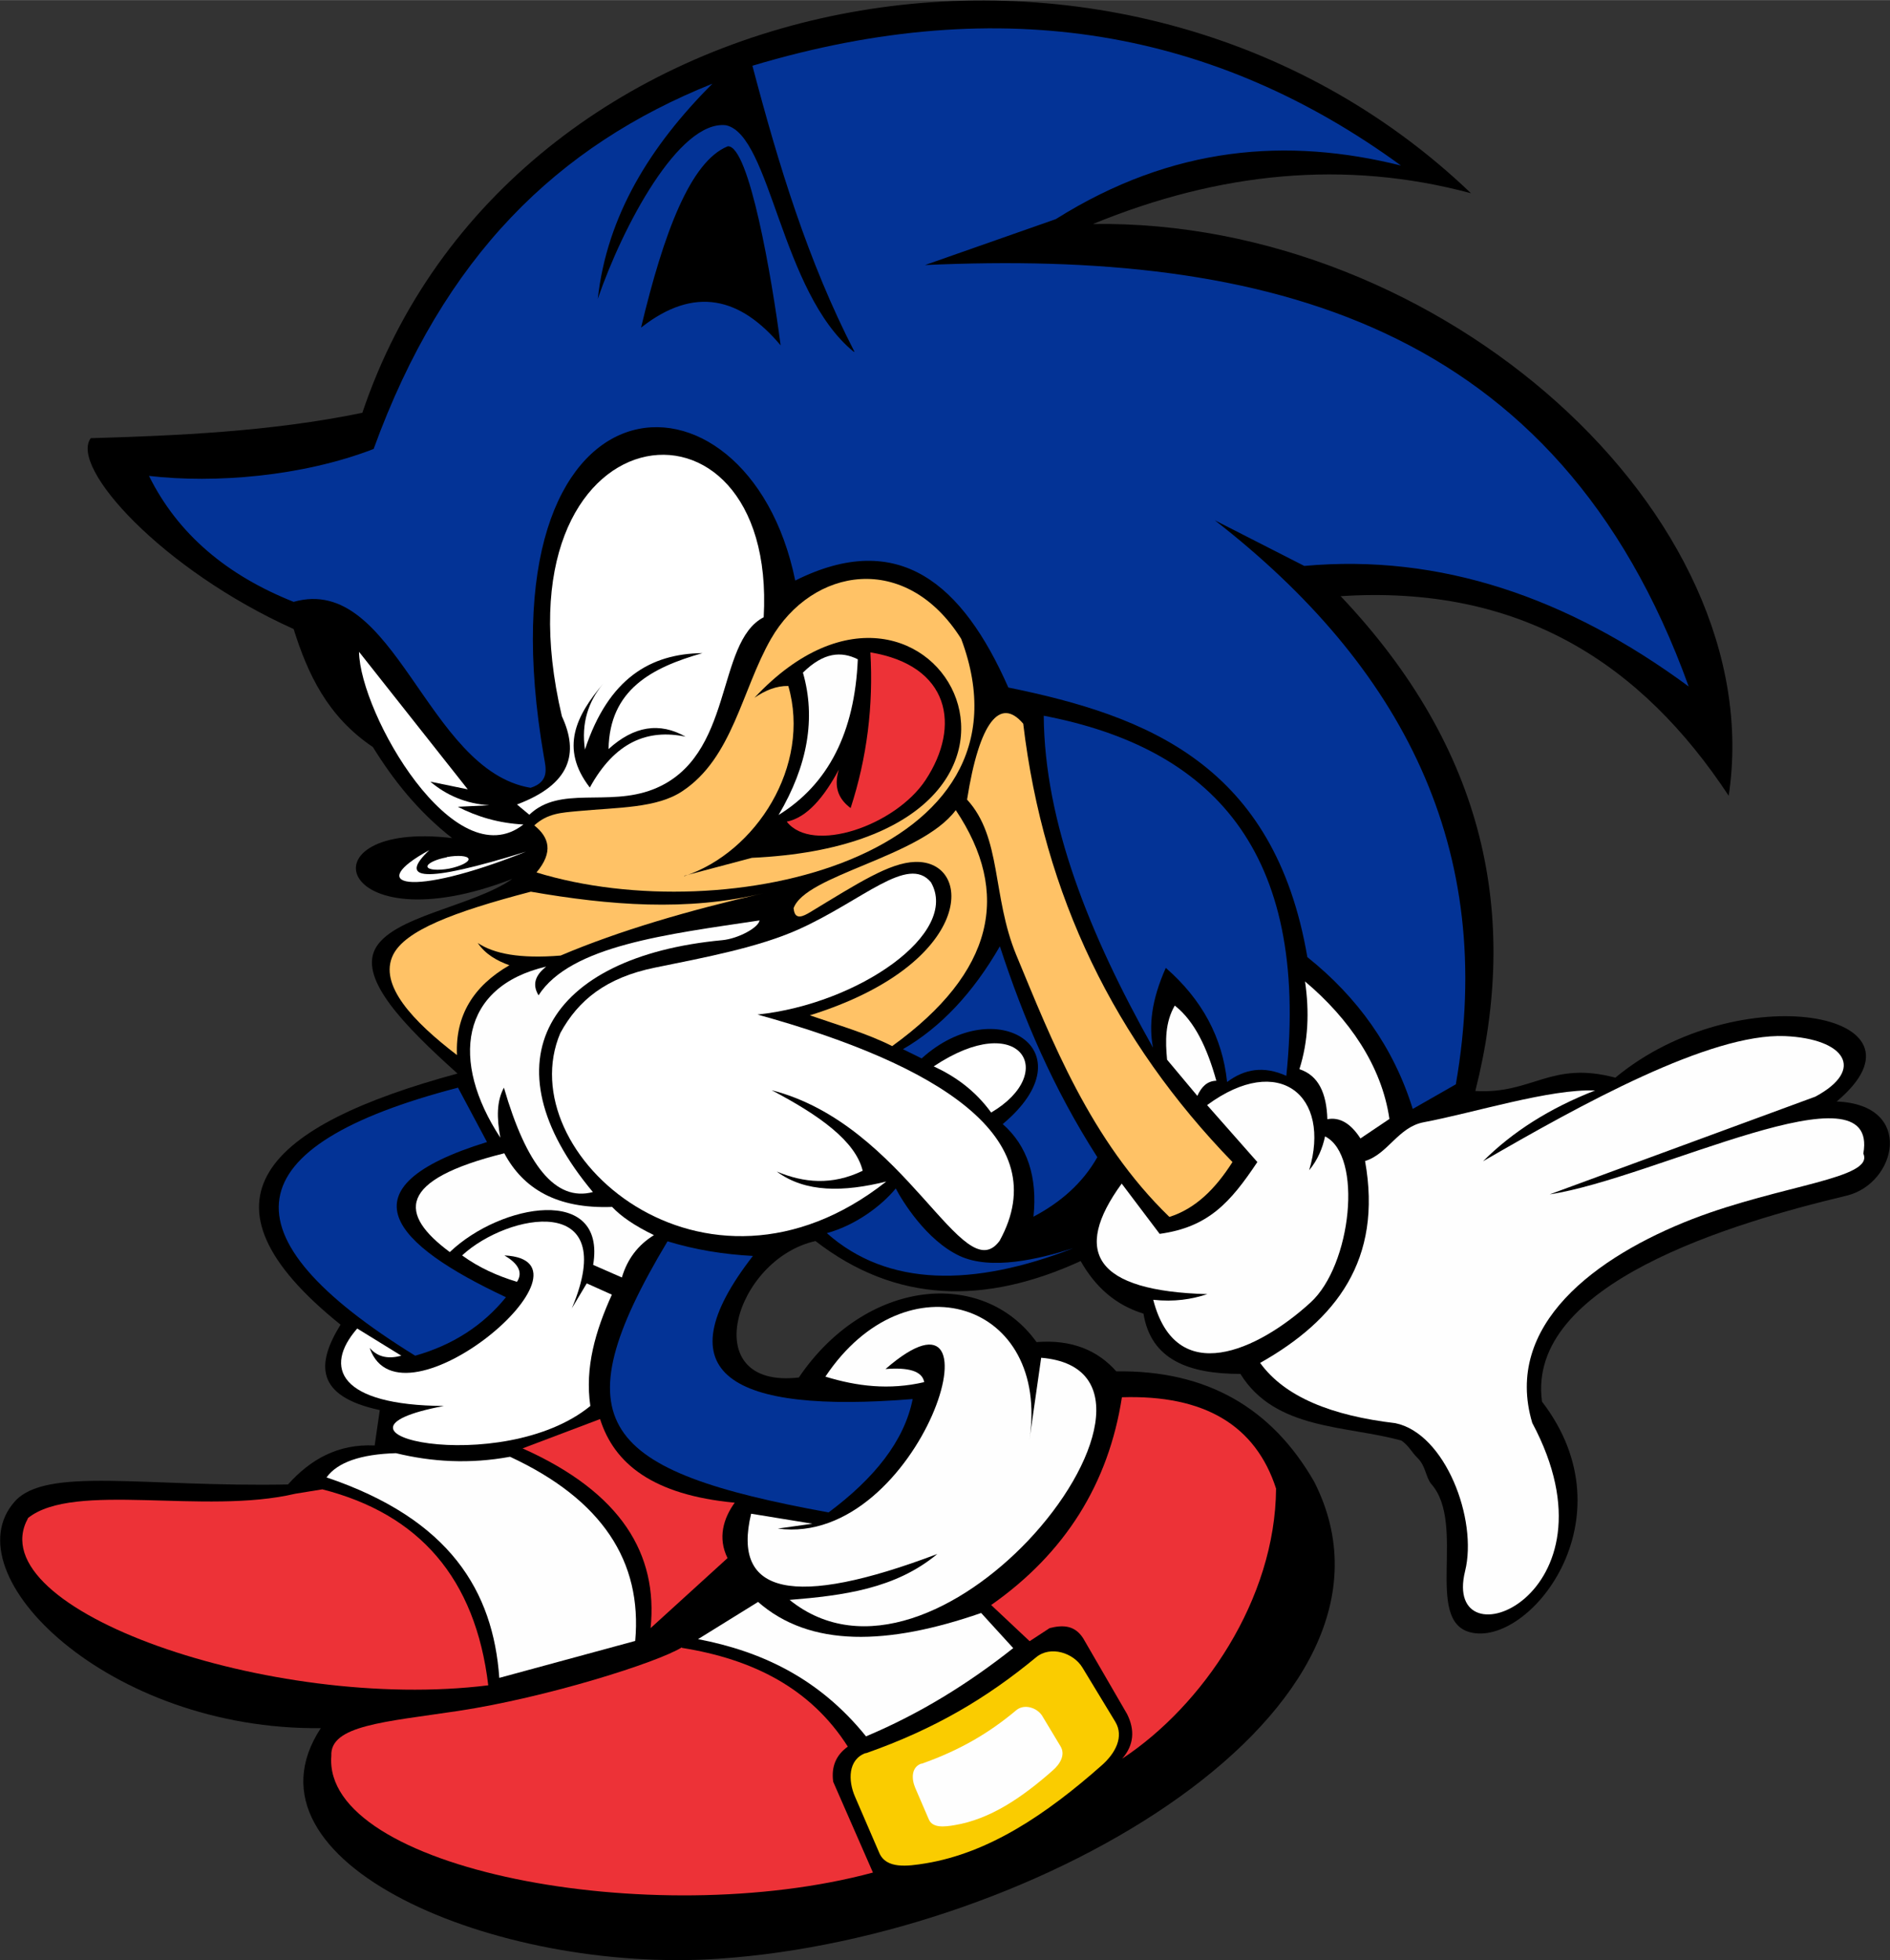 <?xml version="1.0" encoding="UTF-8"?>
<!DOCTYPE svg PUBLIC "-//W3C//DTD SVG 1.1//EN" "http://www.w3.org/Graphics/SVG/1.1/DTD/svg11.dtd">
<!-- Creator: CorelDRAW -->
<svg xmlns="http://www.w3.org/2000/svg" xml:space="preserve" width="14.161mm" height="14.683mm" version="1.1" style="shape-rendering:geometricPrecision; text-rendering:geometricPrecision; image-rendering:optimizeQuality; fill-rule:evenodd; clip-rule:evenodd"
viewBox="0 0 73.7 76.41"
 xmlns:xlink="http://www.w3.org/1999/xlink"
 xmlns:xodm="http://www.corel.com/coreldraw/odm/2003">
 <rect x="0" y="0" width="73.7" height="76.41" fill="#333333" stroke="none"/>
 <defs>
  <style type="text/css">
   <![CDATA[
    .fil3 {fill:#FEFEFE}
    .fil4 {fill:#ED3237}
    .fil0 {fill:black}
    .fil5 {fill:#033396}
    .fil6 {fill:#FACC00}
    .fil2 {fill:#FFC266}
    .fil1 {fill:white}
   ]]>
  </style>
 </defs>
 <g id="Camada_x0020_1">
  <g id="Figs_Desenho_SemVar_014">
   <path class="fil0" d="M52.27 23.23c5.69,6 6.98,12.49 5.26,19.3 2.24,0.13 2.93,-1.19 5.46,-0.52 4.81,-3.99 12.74,-2.52 8.63,0.93 3.06,0.12 2.34,3.2 0.39,3.67 -4.44,1.06 -12.51,3.43 -11.88,8.03 3.53,4.6 -0.53,9.6 -2.81,8.99 -1.78,-0.47 -0.14,-4.21 -1.5,-5.77 -0.22,-0.25 -0.22,-0.7 -0.53,-1.01 -0.25,-0.24 -0.34,-0.48 -0.64,-0.69 -2.15,-0.6 -4.92,-0.4 -6.28,-2.6 -2.01,0 -3.49,-0.55 -3.78,-2.35 -1.11,-0.34 -1.89,-1.06 -2.45,-2.05 -3.73,1.71 -7.2,1.65 -10.34,-0.78 -3.15,0.7 -4.68,5.78 -0.65,5.32 2.61,-3.85 7.17,-4.3 9.27,-1.38 1.39,-0.11 2.39,0.33 3.11,1.14 3.53,-0.05 6.07,1.43 7.72,4.31 4.47,8.81 -10.74,17.75 -23.23,18.59 -8.69,0.59 -18.95,-3.76 -15.51,-8.99 -8.3,0.09 -14.44,-6 -11.94,-8.83 1.22,-1.38 5.07,-0.56 10.66,-0.67 0.87,-0.97 1.94,-1.59 3.38,-1.52l0.2 -1.38c-2.52,-0.54 -2.48,-1.8 -1.53,-3.33 -6.06,-4.87 -2.86,-7.78 4.56,-9.79 -2.13,-1.91 -3.78,-3.65 -3.23,-4.82 0.63,-1.32 3.84,-1.69 5.37,-2.77 -6.92,2.69 -8.3,-2.3 -2.35,-1.59 -1.33,-1.04 -2.29,-2.26 -3.09,-3.55 -1.77,-1.19 -2.54,-2.85 -3.09,-4.6 -5.15,-2.32 -8.75,-6.32 -7.91,-7.44 3.33,-0.1 7,-0.25 10.59,-0.99 5.71,-16.97 29.59,-21.61 43.23,-8.56 -4.91,-1.32 -9.82,-0.82 -14.74,1.2 13.59,-0.2 26.44,11.34 24.79,22.29 -3.38,-5.12 -8.09,-8.24 -15.14,-7.78z"/>
   <path class="fil0" d="M19.7 21.85c0.16,-8.73 7.22,-10.32 10.47,-3.63 -4.67,-5.59 -9.93,-3.58 -10.47,3.63z"/>
   <path class="fil0" d="M11.81 22.7c0.92,-1.22 2.11,-1.1 3.73,0.96 -1.36,-2.12 -2.68,-3.54 -3.73,-0.96z"/>
   <path class="fil1" d="M20.64 31.76c1.2,-1.15 3.06,-0.3 4.83,-0.99 3.19,-1.25 2.41,-5.72 4.31,-6.71 0.54,-9.62 -10.71,-8.24 -7.87,3.86 0.67,1.44 0.35,2.65 -1.75,3.44l0.48 0.4z"/>
   <path class="fil0" d="M26.75 28.72c-1.5,-0.32 -2.78,0.21 -3.75,1.98 -1.19,-1.54 -0.52,-2.82 0.52,-4.05 -0.58,0.7 -0.86,1.54 -0.71,2.57 0.92,-2.79 2.57,-3.74 4.58,-3.76 -1.97,0.56 -3.62,1.42 -3.66,3.74 0.99,-0.9 1.99,-1.06 3.01,-0.48z"/>
   <path class="fil1" d="M14.01 25.42l4.23 5.35 -1.46 -0.3c0.63,0.53 1.38,0.86 2.3,0.92l-1.23 0.06c0.76,0.39 1.6,0.64 2.56,0.69 -2.69,2.11 -6.37,-4.32 -6.41,-6.73z"/>
   <path class="fil1" d="M20.51 33.2c-4.6,1.84 -6.29,1.31 -3.77,-0.06 -1.21,1.15 -0.28,1.32 3.77,0.06z"/>
   <path class="fil1" d="M17.42 33.41c0.44,-0.08 0.82,-0.05 0.85,0.07 0.03,0.12 -0.31,0.29 -0.75,0.38 -0.44,0.08 -0.82,0.05 -0.85,-0.07 -0.03,-0.12 0.31,-0.29 0.75,-0.37z"/>
   <path class="fil2" d="M20.84 32.18c0.57,0.46 0.75,1.03 0.08,1.83 7.42,2.28 19.75,-0.61 16.56,-9.11 -2.16,-3.42 -5.81,-2.79 -7.42,0.01 -1.14,2 -1.49,4.63 -3.45,5.93 -1,0.67 -2.51,0.63 -4.09,0.78 -0.62,0.06 -1.16,0.08 -1.68,0.55z"/>
   <path class="fil0" d="M26.69 34.15c2.79,-0.92 4.95,-4.3 4.05,-7.41 -0.46,-0.01 -0.9,0.17 -1.32,0.46 7.05,-7.55 13.96,5.59 -0.1,6.24l-2.64 0.7z"/>
   <path class="fil3" d="M30.36 31.77c1.94,-1.2 2.97,-3.22 3.09,-6.07 -0.64,-0.32 -1.33,-0.28 -2.14,0.52 0.51,1.77 0.19,3.62 -0.95,5.55z"/>
   <path class="fil4" d="M30.68 32.03c0.79,-0.16 1.45,-0.95 2.03,-2.03 -0.22,0.72 0.02,1.17 0.46,1.5 0.64,-1.97 0.89,-3.99 0.77,-6.07 3.09,0.51 3.55,2.86 2.15,4.98 -1.18,1.78 -4.42,2.89 -5.41,1.62z"/>
   <path class="fil2" d="M30.95 35.42c0.04,0.48 0.39,0.29 0.64,0.14 1.88,-1.14 3.1,-1.93 4.09,-1.96 2.31,-0.08 2.35,3.97 -4.1,5.98 1.09,0.38 2.22,0.7 3.21,1.2 4,-2.89 4.64,-5.97 2.48,-9.2 -1.37,1.84 -5.89,2.52 -6.33,3.84z"/>
   <path class="fil2" d="M48.06 45.3c-4.58,-4.72 -7.36,-10.38 -8.16,-17.09 -0.9,-1.06 -1.71,-0.08 -2.19,2.96 1.36,1.48 0.97,3.76 1.92,6.06 1.37,3.3 2.88,7.22 5.97,10.21 1.04,-0.33 1.81,-1.12 2.46,-2.14z"/>
   <path class="fil2" d="M19.86 37.63c-1.4,0.81 -2.11,1.96 -2.04,3.5 -1.71,-1.31 -3.07,-2.74 -2.49,-3.91 0.47,-0.94 2.31,-1.66 5.37,-2.46 3.06,0.53 6.09,0.78 9.07,0.06 -2.91,0.67 -5.6,1.45 -7.91,2.43 -1.59,0.13 -2.6,-0.07 -3.23,-0.49 0.3,0.44 0.74,0.69 1.24,0.87z"/>
   <path class="fil3" d="M29.62 35.86c-0.01,0.29 -0.83,0.73 -1.45,0.79 -6.85,0.64 -9.29,4.76 -5.05,9.82 -1.47,0.39 -2.6,-1.07 -3.47,-4.07 -0.29,0.54 -0.28,1.18 -0.14,1.95 -1.96,-2.99 -1.56,-5.89 1.79,-6.67 -0.42,0.33 -0.56,0.69 -0.3,1.12 1.25,-1.94 5.02,-2.38 8.62,-2.92z"/>
   <path class="fil1" d="M30.09 42.5c5.25,1.34 7.46,7.82 8.89,5.87 2.21,-4.02 -2.42,-6.88 -9.44,-8.82 3.92,-0.41 7.91,-3.17 6.76,-5.16 -0.9,-1.08 -2.65,0.71 -5.16,1.84 -1.56,0.7 -3.63,1.09 -5.6,1.49 -1.91,0.39 -2.99,1.27 -3.69,2.55 -2,4.7 5.61,11.39 12.71,5.79 -1.66,0.41 -3.15,0.44 -4.27,-0.39 1.05,0.44 2.15,0.55 3.35,-0.03 -0.28,-1.16 -1.7,-2.17 -3.55,-3.14z"/>
   <path class="fil1" d="M36.41 41.57c3.37,-2.25 4.89,0.24 2.24,1.8 -0.64,-0.88 -1.42,-1.42 -2.24,-1.8z"/>
   <path class="fil3" d="M45.81 39.2c-0.38,0.66 -0.37,1.38 -0.3,2.11l1.18 1.41c0.16,-0.35 0.38,-0.58 0.74,-0.59 -0.35,-1.26 -0.84,-2.32 -1.62,-2.93z"/>
   <path class="fil3" d="M50.67 41.68c0.74,0.24 1.06,0.93 1.09,1.95 0.48,-0.09 0.91,0.16 1.29,0.75l1.13 -0.76c-0.3,-2.07 -1.57,-3.91 -3.29,-5.36 0.17,1.17 0.13,2.32 -0.22,3.42z"/>
   <path class="fil3" d="M47.08 43.09l1.95 2.21c-1.06,1.59 -1.92,2.54 -3.81,2.8l-1.48 -1.96c-1.95,2.68 -1.03,4.19 3.34,4.31 -0.61,0.2 -1.29,0.31 -2.11,0.22 0.89,3.46 4.08,1.98 6.13,0.11 1.6,-1.45 2.06,-5.73 0.57,-6.48 -0.1,0.46 -0.28,0.91 -0.62,1.32 0.87,-2.9 -1.17,-4.61 -3.98,-2.54z"/>
   <path class="fil3" d="M49.14 53.13c2.96,-1.67 4.78,-4.02 4.09,-7.87 0.89,-0.27 1.29,-1.32 2.28,-1.51 1.97,-0.37 4.93,-1.31 6.69,-1.24 -1.77,0.69 -3.22,1.61 -4.37,2.76 3.78,-2.19 8.85,-5 11.77,-4.88 2.34,0.1 3.16,1.3 1.19,2.36l-10.36 3.81c4.06,-0.61 12.88,-5.21 12.23,-1.59 0.44,0.98 -3.18,1.21 -6.66,2.55 -3.76,1.46 -7.39,4.13 -6.25,7.95 3.63,6.8 -3.54,9.52 -2.62,5.78 0.5,-2.01 -0.77,-5.37 -2.72,-5.77 -2.46,-0.29 -4.31,-1.01 -5.28,-2.36z"/>
   <path class="fil5" d="M18.99 44.52c-5.8,1.79 -3.63,4 0.74,6.05 -0.9,1.11 -2.09,1.87 -3.54,2.28 -7.61,-4.7 -7.06,-8.18 1.67,-10.45l1.13 2.12zm6.02 -31.76c2.08,-1.63 3.86,-1.17 5.43,0.7 -0.34,-2.62 -1.23,-7.81 -2.06,-7.76 -1.46,0.59 -2.5,3.38 -3.38,7.06zm8.31 0.95c-1.82,-3.53 -2.97,-7.32 -3.98,-11.15 9.81,-2.94 18.13,-1.33 25.29,3.89 -4.42,-1.1 -8.89,-0.78 -13.46,2.09l-5.1 1.79c13.28,-0.6 24.66,2.23 29.78,16.43 -4.72,-3.48 -9.7,-5.18 -14.99,-4.7l-3.49 -1.78c7.32,5.69 11,12.81 9.4,21.99l-1.68 0.96c-0.75,-2.41 -2.16,-4.36 -4.11,-5.92 -1.28,-7.48 -6.21,-9.4 -11.66,-10.51 -1.78,-4.04 -4.27,-6.19 -8.31,-4.17 -1.85,-9.05 -12.48,-8.64 -9.8,6.87 0.07,0.42 0.24,0.97 -0.52,1.21 -4.08,-0.68 -5.27,-8.37 -9.24,-7.25 -2.59,-1.03 -4.51,-2.63 -5.64,-4.91 2.58,0.3 5.99,0.02 8.76,-1.05 2.74,-7.54 7.18,-11.82 13.21,-14.24 -2.43,2.43 -4.11,5.15 -4.47,8.39 0.97,-2.83 3.17,-6.98 5,-6.77 1.75,0.38 2.13,6.51 4.98,8.83zm7.38 14.19c0.03,4.14 1.76,8.49 4.26,12.94 -0.16,-0.85 -0.07,-1.83 0.5,-3.11 1.41,1.23 2.21,2.71 2.39,4.45 0.68,-0.51 1.43,-0.64 2.31,-0.24 0.91,-8.82 -2.94,-12.79 -9.46,-14.04zm-5.49 13l0.73 0.36c2.9,-2.63 6.58,-0.3 3.16,2.56 0.97,0.85 1.36,2.08 1.2,3.61 1.06,-0.56 1.92,-1.31 2.49,-2.32 -1.72,-2.68 -2.89,-5.43 -3.8,-8.22 -1.05,1.82 -2.31,3.16 -3.78,4.01zm-5.85 8.06c-3.59,4.62 -0.84,6.15 6.23,5.58 -0.33,1.65 -1.51,3.1 -3.28,4.42 -8.87,-1.62 -10.55,-3.44 -6.28,-10.57 1.08,0.33 2.19,0.51 3.33,0.57zm2.88 -0.89c2.38,2.11 5.72,2.1 9.61,0.59 -1.36,0.43 -3.2,0.87 -4.43,0.3 -1.3,-0.61 -2.24,-2.15 -2.49,-2.63 -0.56,0.68 -1.56,1.43 -2.68,1.74z"/>
   <path class="fil3" d="M19.66 44.95c0.74,1.39 2.05,2.18 4.21,2.1 0.34,0.36 0.85,0.72 1.63,1.1 -0.63,0.39 -1.04,0.94 -1.25,1.65l-1.12 -0.49c0.52,-3.13 -3.6,-2.4 -5.59,-0.5 -2,-1.48 -2.06,-2.81 2.12,-3.85z"/>
   <path class="fil3" d="M32.2 53.67c1.21,0.37 2.47,0.53 3.84,0.21 -0.08,-0.44 -0.63,-0.58 -1.51,-0.51 4.85,-4.22 1.39,6.97 -4.2,6.22l1.35 -0.19 -2.39 -0.39c-0.76,3.16 1.66,3.69 7.26,1.57 -1.63,1.36 -3.68,1.62 -5.76,1.79 2.85,2.3 6.73,0.39 9.29,-2.3 2.81,-2.96 4.02,-6.85 0.52,-7.14l-0.46 3.22c0.83,-5.41 -4.81,-7.19 -7.95,-2.49z"/>
   <path class="fil1" d="M14.42 52.55c0.32,0.37 0.74,0.43 1.23,0.3l-1.72 -1.06c-1.33,1.52 -0.71,2.99 3.38,3.02 -5.67,1.06 2.25,2.83 5.71,0 -0.22,-1.5 0.2,-2.93 0.84,-4.34l-0.98 -0.44 -0.58 0.97c1.92,-4.55 -2.5,-3.71 -4.28,-2.06 0.66,0.48 1.38,0.8 2.14,1.03 0.26,-0.4 0,-0.74 -0.49,-1.03 4.07,0.2 -4.04,7.05 -5.25,3.62z"/>
   <path class="fil3" d="M12.73 57.6c0.42,-0.59 1.33,-0.91 2.71,-0.95 1.4,0.34 2.87,0.43 4.45,0.14 3.59,1.67 5.16,4.08 4.88,7.18l-5.3 1.44c-0.24,-3.37 -1.91,-6.19 -6.75,-7.82z"/>
   <path class="fil4" d="M20.37 56.46c3.88,1.73 5.29,4.14 5,7.01l3 -2.73c-0.39,-0.79 -0.16,-1.55 0.28,-2.16 -3.19,-0.3 -4.7,-1.52 -5.25,-3.26l-3.04 1.15z"/>
   <path class="fil4" d="M1.09 59.19c-1.96,3.56 9.52,7.56 17.95,6.51 -0.5,-4.18 -2.7,-6.68 -6.47,-7.64l-1.05 0.17c-3.55,0.84 -8.63,-0.49 -10.43,0.95z"/>
   <path class="fil4" d="M26.59 64.24c2.76,0.44 5.02,1.57 6.47,3.85 -0.46,0.33 -0.65,0.78 -0.57,1.37l1.55 3.54c-8.63,2.32 -21.48,-0.14 -21.12,-4.55 -0.06,-1.19 2.08,-1.32 4.94,-1.75 3.45,-0.52 7.78,-1.89 8.73,-2.48z"/>
   <path class="fil4" d="M43.75 54.46c-0.52,3.38 -2.22,6.09 -5.1,8.11l1.5 1.41 0.78 -0.51c0.51,-0.13 0.98,-0.12 1.31,0.4l1.71 2.95c0.32,0.64 0.26,1.22 -0.19,1.74 3.14,-2.07 5.97,-6.21 6,-10.53 -0.8,-2.47 -2.8,-3.66 -6.01,-3.56z"/>
   <path class="fil3" d="M29.55 62.44c2.04,1.8 5.08,1.7 8.71,0.44l1.25 1.37c-1.73,1.37 -3.62,2.55 -5.74,3.44 -1.84,-2.28 -4.1,-3.32 -6.55,-3.79l2.34 -1.45z"/>
   <path class="fil6" d="M33.76 68.35c2.71,-0.95 4.74,-2.17 6.64,-3.74 0.56,-0.47 1.46,-0.18 1.81,0.4l1.28 2.11c0.35,0.58 0.01,1.23 -0.54,1.71 -2.15,1.9 -4.38,3.4 -6.85,3.81 -0.73,0.12 -1.54,0.22 -1.81,-0.4l-0.95 -2.2c-0.27,-0.62 -0.28,-1.45 0.42,-1.7z"/>
   <path class="fil3" d="M35.93 68.76c1.51,-0.53 2.65,-1.21 3.7,-2.09 0.31,-0.26 0.81,-0.1 1.01,0.22l0.71 1.18c0.2,0.32 0.01,0.68 -0.3,0.95 -1.2,1.06 -2.44,1.9 -3.82,2.13 -0.41,0.07 -0.86,0.12 -1.01,-0.22l-0.53 -1.23c-0.15,-0.35 -0.16,-0.81 0.24,-0.95z"/>
  </g>
 </g>
</svg>
